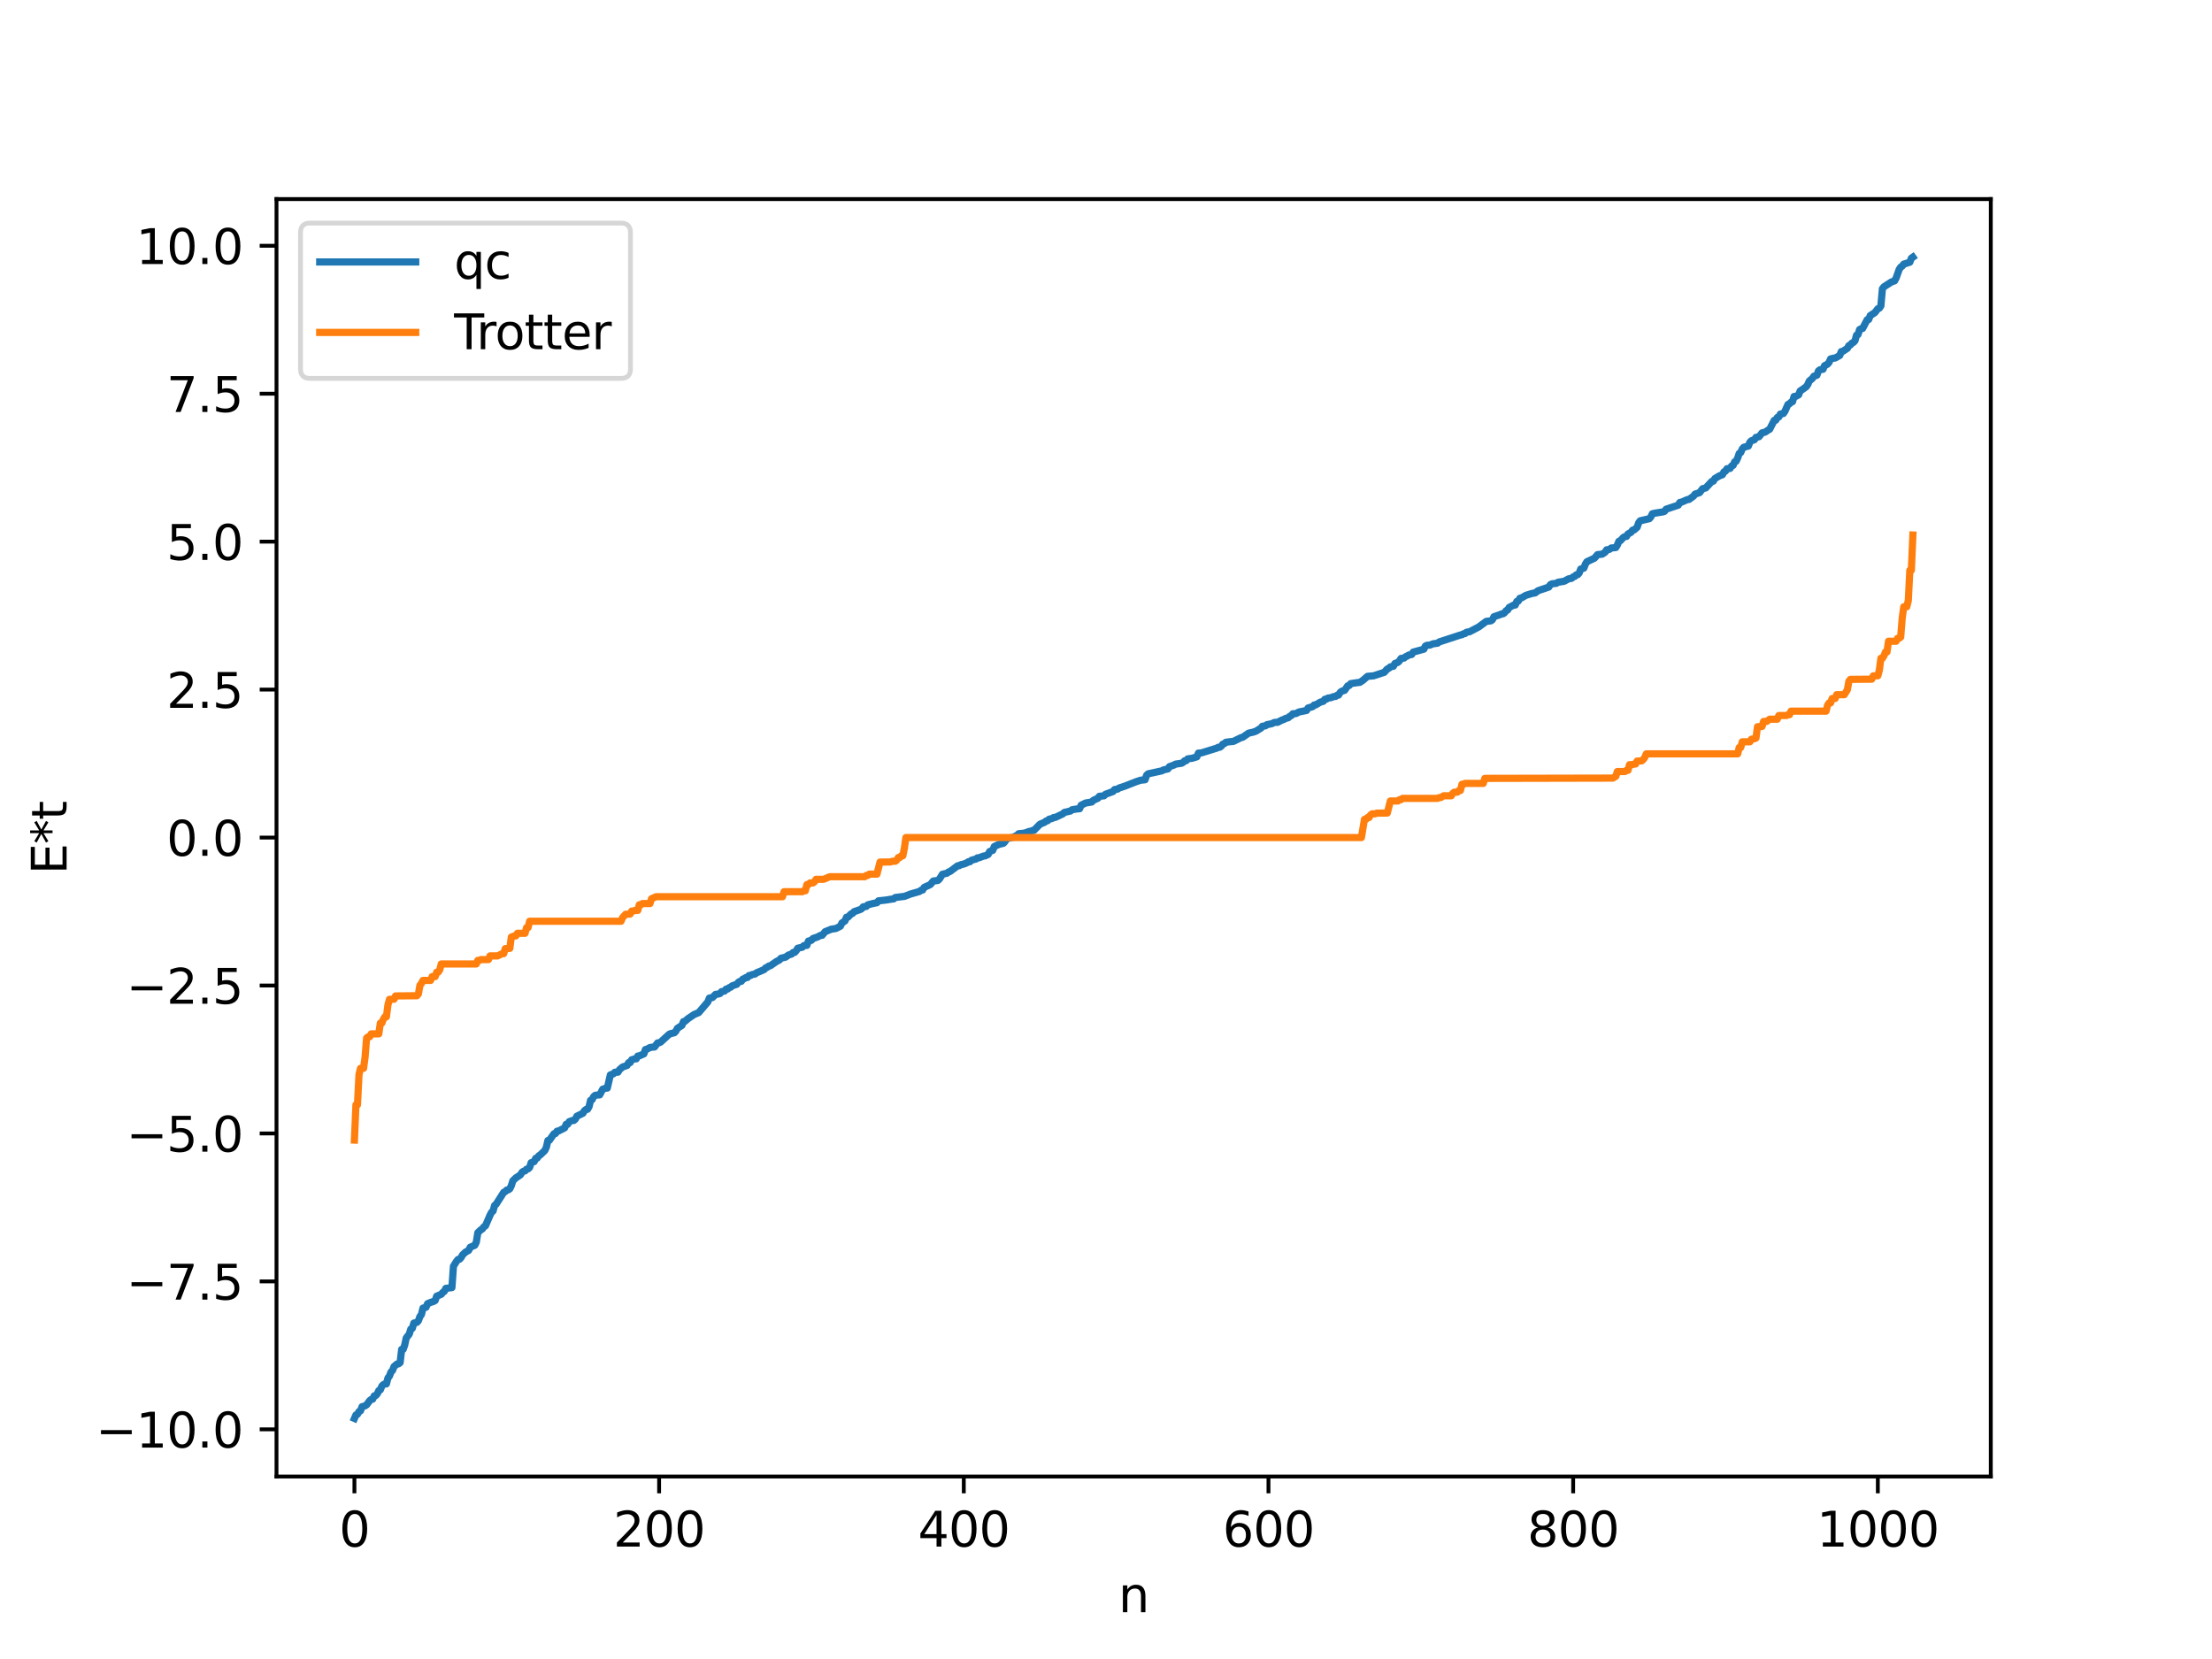 <?xml version="1.0" encoding="utf-8" standalone="no"?>
<!DOCTYPE svg PUBLIC "-//W3C//DTD SVG 1.1//EN"
  "http://www.w3.org/Graphics/SVG/1.1/DTD/svg11.dtd">
<svg xmlns:xlink="http://www.w3.org/1999/xlink" width="460.8pt" height="345.6pt" viewBox="0 0 460.8 345.6" xmlns="http://www.w3.org/2000/svg" version="1.1">
 <defs>
  <style type="text/css">*{stroke-linejoin: round; stroke-linecap: butt}</style>
 </defs>
 <g id="figure_1">
  <g id="patch_1">
   <path d="M 0 345.6 
L 460.8 345.6 
L 460.8 0 
L 0 0 
z
" style="fill: #ffffff"/>
  </g>
  <g id="axes_1">
   <g id="patch_2">
    <path d="M 57.6 307.584 
L 414.72 307.584 
L 414.72 41.472 
L 57.6 41.472 
z
" style="fill: #ffffff"/>
   </g>
   <g id="matplotlib.axis_1">
    <g id="xtick_1">
     <g id="line2d_1">
      <defs>
       <path id="md161b1e026" d="M 0 0 
L 0 3.5 
" style="stroke: #000000; stroke-width: 0.8"/>
      </defs>
      <g>
       <use xlink:href="#md161b1e026" x="73.833" y="307.584" style="stroke: #000000; stroke-width: 0.8"/>
      </g>
     </g>
     <g id="text_1">
      <!-- 0 -->
      <g transform="translate(70.651 322.182) scale(0.1 -0.1)">
       <defs>
        <path id="DejaVuSans-30" d="M 2034 4250 
Q 1547 4250 1301 3770 
Q 1056 3291 1056 2328 
Q 1056 1369 1301 889 
Q 1547 409 2034 409 
Q 2525 409 2770 889 
Q 3016 1369 3016 2328 
Q 3016 3291 2770 3770 
Q 2525 4250 2034 4250 
z
M 2034 4750 
Q 2819 4750 3233 4129 
Q 3647 3509 3647 2328 
Q 3647 1150 3233 529 
Q 2819 -91 2034 -91 
Q 1250 -91 836 529 
Q 422 1150 422 2328 
Q 422 3509 836 4129 
Q 1250 4750 2034 4750 
z
" transform="scale(0.016)"/>
       </defs>
       <use xlink:href="#DejaVuSans-30"/>
      </g>
     </g>
    </g>
    <g id="xtick_2">
     <g id="line2d_2">
      <g>
       <use xlink:href="#md161b1e026" x="137.304" y="307.584" style="stroke: #000000; stroke-width: 0.8"/>
      </g>
     </g>
     <g id="text_2">
      <!-- 200 -->
      <g transform="translate(127.76 322.182) scale(0.1 -0.1)">
       <defs>
        <path id="DejaVuSans-32" d="M 1228 531 
L 3431 531 
L 3431 0 
L 469 0 
L 469 531 
Q 828 903 1448 1529 
Q 2069 2156 2228 2338 
Q 2531 2678 2651 2914 
Q 2772 3150 2772 3378 
Q 2772 3750 2511 3984 
Q 2250 4219 1831 4219 
Q 1534 4219 1204 4116 
Q 875 4013 500 3803 
L 500 4441 
Q 881 4594 1212 4672 
Q 1544 4750 1819 4750 
Q 2544 4750 2975 4387 
Q 3406 4025 3406 3419 
Q 3406 3131 3298 2873 
Q 3191 2616 2906 2266 
Q 2828 2175 2409 1742 
Q 1991 1309 1228 531 
z
" transform="scale(0.016)"/>
       </defs>
       <use xlink:href="#DejaVuSans-32"/>
       <use xlink:href="#DejaVuSans-30" x="63.623"/>
       <use xlink:href="#DejaVuSans-30" x="127.246"/>
      </g>
     </g>
    </g>
    <g id="xtick_3">
     <g id="line2d_3">
      <g>
       <use xlink:href="#md161b1e026" x="200.775" y="307.584" style="stroke: #000000; stroke-width: 0.8"/>
      </g>
     </g>
     <g id="text_3">
      <!-- 400 -->
      <g transform="translate(191.231 322.182) scale(0.1 -0.1)">
       <defs>
        <path id="DejaVuSans-34" d="M 2419 4116 
L 825 1625 
L 2419 1625 
L 2419 4116 
z
M 2253 4666 
L 3047 4666 
L 3047 1625 
L 3713 1625 
L 3713 1100 
L 3047 1100 
L 3047 0 
L 2419 0 
L 2419 1100 
L 313 1100 
L 313 1709 
L 2253 4666 
z
" transform="scale(0.016)"/>
       </defs>
       <use xlink:href="#DejaVuSans-34"/>
       <use xlink:href="#DejaVuSans-30" x="63.623"/>
       <use xlink:href="#DejaVuSans-30" x="127.246"/>
      </g>
     </g>
    </g>
    <g id="xtick_4">
     <g id="line2d_4">
      <g>
       <use xlink:href="#md161b1e026" x="264.246" y="307.584" style="stroke: #000000; stroke-width: 0.8"/>
      </g>
     </g>
     <g id="text_4">
      <!-- 600 -->
      <g transform="translate(254.702 322.182) scale(0.1 -0.1)">
       <defs>
        <path id="DejaVuSans-36" d="M 2113 2584 
Q 1688 2584 1439 2293 
Q 1191 2003 1191 1497 
Q 1191 994 1439 701 
Q 1688 409 2113 409 
Q 2538 409 2786 701 
Q 3034 994 3034 1497 
Q 3034 2003 2786 2293 
Q 2538 2584 2113 2584 
z
M 3366 4563 
L 3366 3988 
Q 3128 4100 2886 4159 
Q 2644 4219 2406 4219 
Q 1781 4219 1451 3797 
Q 1122 3375 1075 2522 
Q 1259 2794 1537 2939 
Q 1816 3084 2150 3084 
Q 2853 3084 3261 2657 
Q 3669 2231 3669 1497 
Q 3669 778 3244 343 
Q 2819 -91 2113 -91 
Q 1303 -91 875 529 
Q 447 1150 447 2328 
Q 447 3434 972 4092 
Q 1497 4750 2381 4750 
Q 2619 4750 2861 4703 
Q 3103 4656 3366 4563 
z
" transform="scale(0.016)"/>
       </defs>
       <use xlink:href="#DejaVuSans-36"/>
       <use xlink:href="#DejaVuSans-30" x="63.623"/>
       <use xlink:href="#DejaVuSans-30" x="127.246"/>
      </g>
     </g>
    </g>
    <g id="xtick_5">
     <g id="line2d_5">
      <g>
       <use xlink:href="#md161b1e026" x="327.717" y="307.584" style="stroke: #000000; stroke-width: 0.8"/>
      </g>
     </g>
     <g id="text_5">
      <!-- 800 -->
      <g transform="translate(318.173 322.182) scale(0.1 -0.1)">
       <defs>
        <path id="DejaVuSans-38" d="M 2034 2216 
Q 1584 2216 1326 1975 
Q 1069 1734 1069 1313 
Q 1069 891 1326 650 
Q 1584 409 2034 409 
Q 2484 409 2743 651 
Q 3003 894 3003 1313 
Q 3003 1734 2745 1975 
Q 2488 2216 2034 2216 
z
M 1403 2484 
Q 997 2584 770 2862 
Q 544 3141 544 3541 
Q 544 4100 942 4425 
Q 1341 4750 2034 4750 
Q 2731 4750 3128 4425 
Q 3525 4100 3525 3541 
Q 3525 3141 3298 2862 
Q 3072 2584 2669 2484 
Q 3125 2378 3379 2068 
Q 3634 1759 3634 1313 
Q 3634 634 3220 271 
Q 2806 -91 2034 -91 
Q 1263 -91 848 271 
Q 434 634 434 1313 
Q 434 1759 690 2068 
Q 947 2378 1403 2484 
z
M 1172 3481 
Q 1172 3119 1398 2916 
Q 1625 2713 2034 2713 
Q 2441 2713 2670 2916 
Q 2900 3119 2900 3481 
Q 2900 3844 2670 4047 
Q 2441 4250 2034 4250 
Q 1625 4250 1398 4047 
Q 1172 3844 1172 3481 
z
" transform="scale(0.016)"/>
       </defs>
       <use xlink:href="#DejaVuSans-38"/>
       <use xlink:href="#DejaVuSans-30" x="63.623"/>
       <use xlink:href="#DejaVuSans-30" x="127.246"/>
      </g>
     </g>
    </g>
    <g id="xtick_6">
     <g id="line2d_6">
      <g>
       <use xlink:href="#md161b1e026" x="391.188" y="307.584" style="stroke: #000000; stroke-width: 0.8"/>
      </g>
     </g>
     <g id="text_6">
      <!-- 1000 -->
      <g transform="translate(378.463 322.182) scale(0.1 -0.1)">
       <defs>
        <path id="DejaVuSans-31" d="M 794 531 
L 1825 531 
L 1825 4091 
L 703 3866 
L 703 4441 
L 1819 4666 
L 2450 4666 
L 2450 531 
L 3481 531 
L 3481 0 
L 794 0 
L 794 531 
z
" transform="scale(0.016)"/>
       </defs>
       <use xlink:href="#DejaVuSans-31"/>
       <use xlink:href="#DejaVuSans-30" x="63.623"/>
       <use xlink:href="#DejaVuSans-30" x="127.246"/>
       <use xlink:href="#DejaVuSans-30" x="190.869"/>
      </g>
     </g>
    </g>
    <g id="text_7">
     <!-- n -->
     <g transform="translate(232.991 335.861) scale(0.1 -0.1)">
      <defs>
       <path id="DejaVuSans-6e" d="M 3513 2113 
L 3513 0 
L 2938 0 
L 2938 2094 
Q 2938 2591 2744 2837 
Q 2550 3084 2163 3084 
Q 1697 3084 1428 2787 
Q 1159 2491 1159 1978 
L 1159 0 
L 581 0 
L 581 3500 
L 1159 3500 
L 1159 2956 
Q 1366 3272 1645 3428 
Q 1925 3584 2291 3584 
Q 2894 3584 3203 3211 
Q 3513 2838 3513 2113 
z
" transform="scale(0.016)"/>
      </defs>
      <use xlink:href="#DejaVuSans-6e"/>
     </g>
    </g>
   </g>
   <g id="matplotlib.axis_2">
    <g id="ytick_1">
     <g id="line2d_7">
      <defs>
       <path id="m2d46cdd63c" d="M 0 0 
L -3.5 0 
" style="stroke: #000000; stroke-width: 0.8"/>
      </defs>
      <g>
       <use xlink:href="#m2d46cdd63c" x="57.6" y="297.755" style="stroke: #000000; stroke-width: 0.8"/>
      </g>
     </g>
     <g id="text_8">
      <!-- −10.0 -->
      <g transform="translate(19.955 301.554) scale(0.1 -0.1)">
       <defs>
        <path id="DejaVuSans-2212" d="M 678 2272 
L 4684 2272 
L 4684 1741 
L 678 1741 
L 678 2272 
z
" transform="scale(0.016)"/>
        <path id="DejaVuSans-2e" d="M 684 794 
L 1344 794 
L 1344 0 
L 684 0 
L 684 794 
z
" transform="scale(0.016)"/>
       </defs>
       <use xlink:href="#DejaVuSans-2212"/>
       <use xlink:href="#DejaVuSans-31" x="83.789"/>
       <use xlink:href="#DejaVuSans-30" x="147.412"/>
       <use xlink:href="#DejaVuSans-2e" x="211.035"/>
       <use xlink:href="#DejaVuSans-30" x="242.822"/>
      </g>
     </g>
    </g>
    <g id="ytick_2">
     <g id="line2d_8">
      <g>
       <use xlink:href="#m2d46cdd63c" x="57.6" y="266.935" style="stroke: #000000; stroke-width: 0.8"/>
      </g>
     </g>
     <g id="text_9">
      <!-- −7.5 -->
      <g transform="translate(26.317 270.735) scale(0.1 -0.1)">
       <defs>
        <path id="DejaVuSans-37" d="M 525 4666 
L 3525 4666 
L 3525 4397 
L 1831 0 
L 1172 0 
L 2766 4134 
L 525 4134 
L 525 4666 
z
" transform="scale(0.016)"/>
        <path id="DejaVuSans-35" d="M 691 4666 
L 3169 4666 
L 3169 4134 
L 1269 4134 
L 1269 2991 
Q 1406 3038 1543 3061 
Q 1681 3084 1819 3084 
Q 2600 3084 3056 2656 
Q 3513 2228 3513 1497 
Q 3513 744 3044 326 
Q 2575 -91 1722 -91 
Q 1428 -91 1123 -41 
Q 819 9 494 109 
L 494 744 
Q 775 591 1075 516 
Q 1375 441 1709 441 
Q 2250 441 2565 725 
Q 2881 1009 2881 1497 
Q 2881 1984 2565 2268 
Q 2250 2553 1709 2553 
Q 1456 2553 1204 2497 
Q 953 2441 691 2322 
L 691 4666 
z
" transform="scale(0.016)"/>
       </defs>
       <use xlink:href="#DejaVuSans-2212"/>
       <use xlink:href="#DejaVuSans-37" x="83.789"/>
       <use xlink:href="#DejaVuSans-2e" x="147.412"/>
       <use xlink:href="#DejaVuSans-35" x="179.199"/>
      </g>
     </g>
    </g>
    <g id="ytick_3">
     <g id="line2d_9">
      <g>
       <use xlink:href="#m2d46cdd63c" x="57.6" y="236.116" style="stroke: #000000; stroke-width: 0.8"/>
      </g>
     </g>
     <g id="text_10">
      <!-- −5.0 -->
      <g transform="translate(26.317 239.915) scale(0.1 -0.1)">
       <use xlink:href="#DejaVuSans-2212"/>
       <use xlink:href="#DejaVuSans-35" x="83.789"/>
       <use xlink:href="#DejaVuSans-2e" x="147.412"/>
       <use xlink:href="#DejaVuSans-30" x="179.199"/>
      </g>
     </g>
    </g>
    <g id="ytick_4">
     <g id="line2d_10">
      <g>
       <use xlink:href="#m2d46cdd63c" x="57.6" y="205.297" style="stroke: #000000; stroke-width: 0.8"/>
      </g>
     </g>
     <g id="text_11">
      <!-- −2.5 -->
      <g transform="translate(26.317 209.096) scale(0.1 -0.1)">
       <use xlink:href="#DejaVuSans-2212"/>
       <use xlink:href="#DejaVuSans-32" x="83.789"/>
       <use xlink:href="#DejaVuSans-2e" x="147.412"/>
       <use xlink:href="#DejaVuSans-35" x="179.199"/>
      </g>
     </g>
    </g>
    <g id="ytick_5">
     <g id="line2d_11">
      <g>
       <use xlink:href="#m2d46cdd63c" x="57.6" y="174.478" style="stroke: #000000; stroke-width: 0.8"/>
      </g>
     </g>
     <g id="text_12">
      <!-- 0.0 -->
      <g transform="translate(34.697 178.277) scale(0.1 -0.1)">
       <use xlink:href="#DejaVuSans-30"/>
       <use xlink:href="#DejaVuSans-2e" x="63.623"/>
       <use xlink:href="#DejaVuSans-30" x="95.41"/>
      </g>
     </g>
    </g>
    <g id="ytick_6">
     <g id="line2d_12">
      <g>
       <use xlink:href="#m2d46cdd63c" x="57.6" y="143.658" style="stroke: #000000; stroke-width: 0.8"/>
      </g>
     </g>
     <g id="text_13">
      <!-- 2.5 -->
      <g transform="translate(34.697 147.458) scale(0.1 -0.1)">
       <use xlink:href="#DejaVuSans-32"/>
       <use xlink:href="#DejaVuSans-2e" x="63.623"/>
       <use xlink:href="#DejaVuSans-35" x="95.41"/>
      </g>
     </g>
    </g>
    <g id="ytick_7">
     <g id="line2d_13">
      <g>
       <use xlink:href="#m2d46cdd63c" x="57.6" y="112.839" style="stroke: #000000; stroke-width: 0.8"/>
      </g>
     </g>
     <g id="text_14">
      <!-- 5.0 -->
      <g transform="translate(34.697 116.638) scale(0.1 -0.1)">
       <use xlink:href="#DejaVuSans-35"/>
       <use xlink:href="#DejaVuSans-2e" x="63.623"/>
       <use xlink:href="#DejaVuSans-30" x="95.41"/>
      </g>
     </g>
    </g>
    <g id="ytick_8">
     <g id="line2d_14">
      <g>
       <use xlink:href="#m2d46cdd63c" x="57.6" y="82.02" style="stroke: #000000; stroke-width: 0.8"/>
      </g>
     </g>
     <g id="text_15">
      <!-- 7.5 -->
      <g transform="translate(34.697 85.819) scale(0.1 -0.1)">
       <use xlink:href="#DejaVuSans-37"/>
       <use xlink:href="#DejaVuSans-2e" x="63.623"/>
       <use xlink:href="#DejaVuSans-35" x="95.41"/>
      </g>
     </g>
    </g>
    <g id="ytick_9">
     <g id="line2d_15">
      <g>
       <use xlink:href="#m2d46cdd63c" x="57.6" y="51.201" style="stroke: #000000; stroke-width: 0.8"/>
      </g>
     </g>
     <g id="text_16">
      <!-- 10.0 -->
      <g transform="translate(28.334 55) scale(0.1 -0.1)">
       <use xlink:href="#DejaVuSans-31"/>
       <use xlink:href="#DejaVuSans-30" x="63.623"/>
       <use xlink:href="#DejaVuSans-2e" x="127.246"/>
       <use xlink:href="#DejaVuSans-30" x="159.033"/>
      </g>
     </g>
    </g>
    <g id="text_17">
     <!-- E*t -->
     <g transform="translate(13.875 182.148) rotate(-90) scale(0.1 -0.1)">
      <defs>
       <path id="DejaVuSans-45" d="M 628 4666 
L 3578 4666 
L 3578 4134 
L 1259 4134 
L 1259 2753 
L 3481 2753 
L 3481 2222 
L 1259 2222 
L 1259 531 
L 3634 531 
L 3634 0 
L 628 0 
L 628 4666 
z
" transform="scale(0.016)"/>
       <path id="DejaVuSans-2a" d="M 3009 3897 
L 1888 3291 
L 3009 2681 
L 2828 2375 
L 1778 3009 
L 1778 1831 
L 1422 1831 
L 1422 3009 
L 372 2375 
L 191 2681 
L 1313 3291 
L 191 3897 
L 372 4206 
L 1422 3572 
L 1422 4750 
L 1778 4750 
L 1778 3572 
L 2828 4206 
L 3009 3897 
z
" transform="scale(0.016)"/>
       <path id="DejaVuSans-74" d="M 1172 4494 
L 1172 3500 
L 2356 3500 
L 2356 3053 
L 1172 3053 
L 1172 1153 
Q 1172 725 1289 603 
Q 1406 481 1766 481 
L 2356 481 
L 2356 0 
L 1766 0 
Q 1100 0 847 248 
Q 594 497 594 1153 
L 594 3053 
L 172 3053 
L 172 3500 
L 594 3500 
L 594 4494 
L 1172 4494 
z
" transform="scale(0.016)"/>
      </defs>
      <use xlink:href="#DejaVuSans-45"/>
      <use xlink:href="#DejaVuSans-2a" x="63.184"/>
      <use xlink:href="#DejaVuSans-74" x="113.184"/>
     </g>
    </g>
   </g>
   <g id="line2d_16">
    <path d="M 73.833 295.488 
L 74.15 294.76 
L 74.467 294.617 
L 74.785 294.057 
L 75.102 293.896 
L 75.42 293.044 
L 76.054 292.86 
L 76.372 292.655 
L 77.006 291.788 
L 77.324 291.536 
L 77.641 291.466 
L 77.958 290.785 
L 78.276 290.719 
L 78.593 290.363 
L 78.91 289.681 
L 79.228 289.53 
L 79.545 288.758 
L 79.862 288.436 
L 80.18 288.289 
L 80.497 288.287 
L 80.815 287.072 
L 81.132 286.654 
L 81.449 285.815 
L 81.767 285.508 
L 82.084 284.671 
L 82.719 284.148 
L 83.036 284.107 
L 83.353 283.854 
L 83.671 281.105 
L 83.988 281.099 
L 84.305 280.209 
L 84.623 278.728 
L 85.258 277.911 
L 85.575 276.881 
L 85.892 276.717 
L 86.21 275.623 
L 86.844 275.477 
L 87.162 275.132 
L 87.479 274.252 
L 87.796 273.842 
L 88.114 272.502 
L 88.748 272.331 
L 89.066 271.582 
L 89.7 271.314 
L 90.335 271.108 
L 90.653 270.921 
L 90.97 270.014 
L 91.922 269.626 
L 92.239 269.235 
L 92.557 269.023 
L 92.874 268.389 
L 94.143 268.232 
L 94.461 263.783 
L 95.096 262.765 
L 95.413 262.373 
L 95.73 262.323 
L 96.048 261.983 
L 96.365 261.411 
L 97 260.822 
L 97.634 260.476 
L 97.952 259.831 
L 98.904 259.415 
L 99.221 258.77 
L 99.539 256.79 
L 100.173 256.189 
L 100.491 256.009 
L 100.808 255.555 
L 101.125 255.372 
L 102.077 253.161 
L 102.395 252.551 
L 102.712 252.274 
L 103.029 251.127 
L 103.347 250.867 
L 104.934 248.38 
L 105.251 248.242 
L 105.568 247.908 
L 105.886 247.868 
L 106.203 247.641 
L 106.52 246.997 
L 106.838 245.981 
L 107.472 245.366 
L 108.107 244.955 
L 108.424 244.731 
L 108.742 244.21 
L 109.059 243.982 
L 109.377 243.924 
L 109.694 243.56 
L 110.011 243.502 
L 110.329 243.197 
L 110.646 242.21 
L 111.281 241.982 
L 111.598 241.294 
L 111.915 241.25 
L 112.233 240.786 
L 112.55 240.583 
L 113.502 239.672 
L 113.82 238.981 
L 114.137 237.587 
L 114.454 237.533 
L 115.406 236.183 
L 115.724 236.132 
L 116.041 235.648 
L 116.358 235.605 
L 117.628 234.954 
L 117.945 234.207 
L 118.262 234.202 
L 118.58 233.662 
L 119.215 233.427 
L 119.532 233.411 
L 119.849 233.147 
L 120.167 232.532 
L 121.436 231.907 
L 121.753 231.379 
L 122.071 231.124 
L 122.388 231.089 
L 122.705 230.561 
L 123.023 229.223 
L 123.34 229.082 
L 123.658 228.459 
L 123.975 228.184 
L 124.61 228.089 
L 124.927 228.085 
L 125.562 226.894 
L 126.196 226.688 
L 126.514 226.667 
L 127.148 223.919 
L 127.783 223.694 
L 128.1 223.363 
L 128.735 223.353 
L 129.053 222.831 
L 129.687 222.281 
L 130.639 221.948 
L 130.957 221.371 
L 131.274 221.359 
L 131.591 220.772 
L 132.226 220.58 
L 132.543 220.577 
L 132.861 219.996 
L 133.178 219.954 
L 134.13 219.543 
L 134.448 218.64 
L 134.765 218.562 
L 135.4 218.215 
L 136.034 218.124 
L 136.352 218.108 
L 136.986 217.258 
L 137.304 217.229 
L 137.621 217.087 
L 139.208 215.632 
L 139.525 215.375 
L 140.477 215.14 
L 140.795 214.814 
L 141.112 214.22 
L 142.064 213.601 
L 142.381 212.816 
L 142.699 212.746 
L 143.334 212.195 
L 144.603 211.339 
L 145.555 210.938 
L 147.459 208.71 
L 147.777 207.913 
L 148.411 207.81 
L 149.046 207.161 
L 149.681 207.063 
L 149.998 206.963 
L 150.315 206.576 
L 150.95 206.449 
L 151.267 206.045 
L 151.585 206.031 
L 151.902 205.743 
L 152.22 205.652 
L 152.537 205.36 
L 153.489 205.045 
L 153.806 204.641 
L 154.124 204.439 
L 154.441 204.424 
L 154.758 203.953 
L 155.076 203.856 
L 155.393 203.633 
L 155.71 203.625 
L 156.028 203.223 
L 156.345 203.213 
L 156.662 203.029 
L 157.297 202.904 
L 157.615 202.64 
L 158.249 202.39 
L 159.201 201.972 
L 159.519 201.61 
L 159.836 201.503 
L 160.153 201.249 
L 160.471 201.185 
L 161.74 200.309 
L 162.375 199.982 
L 162.692 199.619 
L 163.327 199.468 
L 163.644 199.392 
L 164.279 198.944 
L 164.914 198.745 
L 165.231 198.415 
L 165.548 198.399 
L 165.866 198.057 
L 166.183 197.529 
L 167.135 197.325 
L 167.453 196.986 
L 168.087 196.935 
L 168.405 196.045 
L 169.039 195.876 
L 169.357 195.51 
L 170.309 195.189 
L 170.943 194.852 
L 171.261 194.846 
L 171.896 194.086 
L 173.165 193.569 
L 174.117 193.424 
L 175.069 192.945 
L 175.386 192.275 
L 176.021 191.848 
L 176.339 191.078 
L 176.656 191.044 
L 177.291 190.391 
L 177.608 190.275 
L 177.925 189.915 
L 179.195 189.474 
L 179.512 189.309 
L 179.829 188.903 
L 180.464 188.83 
L 180.781 188.493 
L 181.416 188.326 
L 182.051 188.175 
L 182.686 188.052 
L 183.003 187.664 
L 184.59 187.49 
L 185.542 187.331 
L 186.177 187.247 
L 186.494 186.971 
L 187.763 186.805 
L 188.398 186.738 
L 189.033 186.496 
L 189.667 186.247 
L 190.62 185.976 
L 191.572 185.7 
L 191.889 185.445 
L 192.206 185.402 
L 192.524 184.854 
L 193.793 184.281 
L 194.428 183.532 
L 195.38 183.415 
L 195.697 183.124 
L 196.332 182.119 
L 197.284 181.9 
L 197.601 181.644 
L 197.919 181.539 
L 199.505 180.353 
L 199.823 180.339 
L 200.14 180.139 
L 200.775 179.992 
L 201.41 179.742 
L 201.727 179.52 
L 202.044 179.518 
L 202.362 179.214 
L 202.996 179.024 
L 203.314 178.956 
L 203.631 178.701 
L 203.948 178.697 
L 204.9 178.325 
L 205.218 178.296 
L 205.853 177.992 
L 206.17 177.38 
L 206.805 177.146 
L 207.122 176.349 
L 208.074 175.909 
L 209.026 175.673 
L 209.343 175.347 
L 209.661 174.759 
L 210.93 174.431 
L 211.248 174.397 
L 211.565 174.137 
L 211.882 174.029 
L 212.2 173.681 
L 213.152 173.58 
L 213.469 173.54 
L 214.421 173.189 
L 214.739 173.174 
L 215.056 173.009 
L 215.373 172.995 
L 216.643 171.698 
L 217.595 171.304 
L 217.912 171.036 
L 218.229 170.975 
L 218.547 170.656 
L 219.181 170.503 
L 219.499 170.302 
L 219.816 170.29 
L 220.451 170 
L 221.086 169.689 
L 221.403 169.55 
L 221.72 169.239 
L 222.99 168.952 
L 223.307 168.695 
L 223.942 168.58 
L 224.577 168.489 
L 224.894 168.478 
L 225.211 167.747 
L 226.163 167.278 
L 226.798 167.177 
L 227.433 167.072 
L 227.75 166.728 
L 228.702 166.291 
L 229.02 165.884 
L 229.972 165.787 
L 230.289 165.462 
L 231.876 164.88 
L 232.193 164.475 
L 232.828 164.382 
L 233.145 164.148 
L 233.78 163.952 
L 234.415 163.73 
L 236.636 162.859 
L 237.588 162.538 
L 238.54 162.434 
L 238.858 161.496 
L 239.175 161.205 
L 242.031 160.58 
L 242.348 160.399 
L 243.3 160.176 
L 243.618 159.705 
L 244.57 159.369 
L 244.887 159.181 
L 246.157 158.994 
L 246.474 158.81 
L 246.791 158.485 
L 247.109 158.46 
L 247.426 158.089 
L 248.378 157.954 
L 249.33 157.66 
L 249.648 156.887 
L 250.282 156.836 
L 250.917 156.639 
L 253.456 155.859 
L 253.773 155.678 
L 254.091 155.669 
L 254.408 155.455 
L 254.725 155.031 
L 255.043 154.916 
L 255.36 154.636 
L 255.995 154.538 
L 256.947 154.445 
L 258.534 153.657 
L 258.851 153.604 
L 260.12 152.722 
L 261.072 152.517 
L 261.707 152.282 
L 262.342 151.879 
L 262.659 151.7 
L 262.977 151.297 
L 263.611 151.205 
L 263.929 150.962 
L 264.881 150.773 
L 265.515 150.487 
L 266.15 150.469 
L 267.102 149.975 
L 267.42 149.899 
L 267.737 149.689 
L 268.372 149.516 
L 268.689 149.207 
L 269.006 149.066 
L 269.324 148.691 
L 269.958 148.656 
L 270.593 148.32 
L 272.18 148.001 
L 272.497 147.488 
L 273.449 147.206 
L 273.767 146.857 
L 274.084 146.844 
L 275.036 146.275 
L 275.671 146.091 
L 275.988 145.67 
L 276.305 145.645 
L 276.623 145.43 
L 277.258 145.337 
L 277.892 145.092 
L 278.21 145.086 
L 278.527 144.848 
L 278.844 144.801 
L 279.162 144.278 
L 279.479 144.002 
L 280.114 143.807 
L 280.748 142.881 
L 281.066 142.801 
L 281.383 142.407 
L 282.653 142.217 
L 283.287 142.144 
L 283.922 141.723 
L 284.874 140.896 
L 286.143 140.784 
L 288.365 140.057 
L 289 139.353 
L 289.317 139.221 
L 289.634 138.925 
L 290.269 138.798 
L 290.586 138.22 
L 291.221 137.978 
L 291.539 137.66 
L 291.856 137.167 
L 292.491 137.09 
L 292.808 136.797 
L 293.125 136.69 
L 293.443 136.46 
L 294.077 136.341 
L 294.395 135.842 
L 296.616 135.233 
L 296.934 134.588 
L 297.251 134.422 
L 297.886 134.384 
L 298.52 134.118 
L 299.472 133.992 
L 299.79 133.735 
L 304.233 132.279 
L 304.55 132.226 
L 304.867 132.024 
L 305.185 131.981 
L 305.502 131.708 
L 306.137 131.605 
L 308.041 130.608 
L 309.628 129.439 
L 310.58 129.331 
L 310.897 129.103 
L 311.215 128.477 
L 312.484 128.045 
L 312.801 127.89 
L 313.119 127.861 
L 313.436 127.635 
L 313.753 127.218 
L 314.071 127.08 
L 314.388 126.54 
L 315.34 126.045 
L 315.658 126.039 
L 315.975 125.297 
L 316.292 125.21 
L 316.61 124.63 
L 316.927 124.57 
L 317.879 124.017 
L 319.148 123.626 
L 319.783 123.519 
L 320.418 123.051 
L 322.639 122.301 
L 322.957 121.809 
L 323.274 121.627 
L 324.226 121.514 
L 324.543 121.298 
L 325.813 121.098 
L 326.765 120.588 
L 327.4 120.472 
L 327.717 120.176 
L 328.034 120.089 
L 328.352 119.758 
L 328.669 119.71 
L 328.986 119.349 
L 329.304 118.533 
L 329.939 118.36 
L 330.256 117.539 
L 330.573 117.028 
L 332.16 116.281 
L 332.795 115.54 
L 333.747 115.446 
L 334.381 115.038 
L 334.699 114.527 
L 335.016 114.526 
L 335.334 114.407 
L 335.651 114.163 
L 336.603 114.064 
L 336.92 113.554 
L 337.238 112.769 
L 337.555 112.64 
L 338.19 111.948 
L 338.507 111.778 
L 338.824 111.752 
L 339.142 111.231 
L 339.777 110.887 
L 340.094 110.447 
L 340.411 110.391 
L 341.046 109.837 
L 341.363 108.91 
L 341.681 108.49 
L 343.585 108.054 
L 343.902 107.674 
L 344.22 107.023 
L 344.854 106.883 
L 346.441 106.63 
L 346.758 106.515 
L 347.076 106.079 
L 349.615 105.231 
L 349.932 104.678 
L 350.249 104.626 
L 351.519 104.072 
L 351.836 104.049 
L 352.788 103.359 
L 353.105 102.937 
L 354.058 102.625 
L 354.692 101.796 
L 355.327 101.662 
L 356.596 100.292 
L 356.914 100.237 
L 357.231 99.693 
L 358.183 99.128 
L 358.818 98.893 
L 359.135 98.294 
L 359.453 98.144 
L 359.77 97.639 
L 360.405 97.584 
L 360.722 97.08 
L 361.039 96.946 
L 361.357 96.214 
L 361.674 96.076 
L 361.991 95.404 
L 362.309 94.46 
L 362.626 94.266 
L 362.943 93.526 
L 363.261 93.172 
L 363.896 93.006 
L 364.213 92.925 
L 364.53 92.133 
L 364.848 91.814 
L 365.482 91.604 
L 365.8 91.111 
L 366.434 90.977 
L 367.069 90.172 
L 367.704 90.02 
L 368.339 89.592 
L 368.656 89.42 
L 369.608 87.559 
L 369.925 87.534 
L 370.243 86.97 
L 370.56 86.858 
L 370.877 86.258 
L 371.512 86.14 
L 371.829 85.681 
L 372.464 84.26 
L 372.781 84.126 
L 373.099 83.791 
L 373.416 83.679 
L 373.734 82.594 
L 374.051 82.591 
L 374.686 82.254 
L 375.003 81.444 
L 375.638 81.025 
L 376.272 80.559 
L 376.59 80.105 
L 376.907 79.376 
L 377.542 78.848 
L 377.859 78.376 
L 378.494 78.169 
L 378.811 77.282 
L 379.129 77.028 
L 379.763 76.926 
L 380.081 76.188 
L 380.715 75.857 
L 381.033 75.464 
L 381.35 74.763 
L 381.985 74.616 
L 382.302 74.586 
L 383.254 74.045 
L 383.572 73.245 
L 383.889 73.189 
L 384.841 72.566 
L 385.158 71.99 
L 385.476 71.856 
L 385.793 71.473 
L 386.11 71.327 
L 386.428 70.983 
L 386.745 69.83 
L 387.062 69.69 
L 387.38 68.66 
L 387.697 68.48 
L 388.015 68.435 
L 388.967 66.601 
L 389.284 66.561 
L 389.601 65.744 
L 390.553 65.137 
L 391.188 64.32 
L 391.505 64.194 
L 391.823 63.723 
L 392.14 60.151 
L 392.458 59.746 
L 394.044 58.726 
L 394.679 58.507 
L 394.996 57.909 
L 395.631 56.129 
L 395.948 55.646 
L 396.266 55.437 
L 396.583 55.021 
L 397.218 54.828 
L 397.853 54.62 
L 398.17 53.792 
L 398.487 53.568 
L 398.487 53.568 
" clip-path="url(#p5b60e01003)" style="fill: none; stroke: #1f77b4; stroke-width: 1.5; stroke-linecap: square"/>
   </g>
   <g id="line2d_17">
    <path d="M 73.833 237.502 
L 74.15 230.148 
L 74.467 230.148 
L 74.785 223.861 
L 75.102 222.556 
L 75.737 222.556 
L 76.054 220.203 
L 76.372 216.233 
L 76.689 215.989 
L 77.006 215.989 
L 77.324 215.375 
L 78.91 215.375 
L 79.228 213.135 
L 79.545 213.135 
L 79.862 212.324 
L 80.18 211.823 
L 80.497 211.823 
L 80.815 209.346 
L 81.132 208.18 
L 82.084 208.16 
L 82.401 207.47 
L 86.844 207.43 
L 87.162 207.053 
L 87.479 205.258 
L 87.796 204.861 
L 88.114 204.239 
L 89.7 204.239 
L 90.018 203.445 
L 90.653 203.445 
L 90.97 202.523 
L 91.287 202.523 
L 91.605 202.043 
L 91.922 200.807 
L 99.221 200.807 
L 99.539 200.071 
L 99.856 200.071 
L 100.173 199.896 
L 101.76 199.896 
L 102.077 199.133 
L 103.664 199.133 
L 104.616 198.663 
L 104.934 198.663 
L 105.251 197.617 
L 106.203 197.564 
L 106.52 195.202 
L 107.155 194.968 
L 107.472 194.968 
L 107.79 194.424 
L 109.377 194.424 
L 109.694 193.231 
L 110.011 193.231 
L 110.329 191.912 
L 129.37 191.912 
L 129.687 191.162 
L 130.322 190.457 
L 131.274 190.412 
L 131.591 189.799 
L 131.909 189.799 
L 132.226 189.659 
L 132.861 189.659 
L 133.178 188.479 
L 133.496 188.479 
L 133.813 188.232 
L 135.4 188.232 
L 135.717 187.226 
L 136.669 186.805 
L 163.01 186.805 
L 163.327 185.761 
L 167.135 185.761 
L 167.453 185.57 
L 167.77 185.57 
L 168.087 184.277 
L 168.405 184.277 
L 168.722 183.932 
L 169.357 183.932 
L 169.674 183.709 
L 169.991 183.176 
L 171.578 183.176 
L 172.848 182.641 
L 180.147 182.641 
L 180.464 182.366 
L 180.781 182.366 
L 181.099 182.097 
L 182.686 182.097 
L 183.32 179.584 
L 185.542 179.562 
L 185.859 179.416 
L 186.494 179.416 
L 186.811 179.195 
L 187.129 178.643 
L 187.446 178.643 
L 187.763 178.268 
L 188.081 178.268 
L 188.398 176.706 
L 188.715 174.478 
L 283.605 174.478 
L 284.239 170.687 
L 284.557 170.687 
L 284.874 170.313 
L 285.191 170.313 
L 285.509 169.76 
L 285.826 169.54 
L 286.461 169.54 
L 286.778 169.394 
L 289 169.371 
L 289.634 166.859 
L 291.221 166.859 
L 291.539 166.589 
L 291.856 166.589 
L 292.173 166.315 
L 299.472 166.315 
L 299.79 166.155 
L 300.107 166.155 
L 300.742 165.779 
L 302.329 165.779 
L 302.646 165.246 
L 302.963 165.023 
L 303.598 165.023 
L 303.915 164.678 
L 304.233 164.678 
L 304.55 163.385 
L 304.867 163.385 
L 305.185 163.195 
L 308.993 163.195 
L 309.31 162.15 
L 335.968 162.093 
L 336.603 161.73 
L 336.92 160.723 
L 338.507 160.723 
L 338.824 160.476 
L 339.142 160.476 
L 339.459 159.296 
L 340.094 159.296 
L 340.411 159.156 
L 340.729 159.156 
L 341.046 158.543 
L 341.998 158.498 
L 342.315 158.225 
L 342.633 157.793 
L 342.95 157.044 
L 361.991 157.044 
L 362.309 155.725 
L 362.626 155.725 
L 362.943 154.531 
L 364.53 154.531 
L 364.848 153.987 
L 365.482 153.893 
L 365.8 153.754 
L 366.117 151.392 
L 367.069 151.339 
L 367.386 150.292 
L 368.021 150.292 
L 368.656 149.822 
L 370.243 149.822 
L 370.56 149.059 
L 372.147 149.059 
L 372.464 148.885 
L 372.781 148.885 
L 373.099 148.148 
L 380.398 148.148 
L 380.715 146.913 
L 381.033 146.432 
L 381.35 146.432 
L 381.667 145.51 
L 382.302 145.51 
L 382.62 144.716 
L 384.206 144.716 
L 384.841 143.698 
L 385.158 141.903 
L 385.476 141.525 
L 389.919 141.486 
L 390.236 140.796 
L 391.188 140.776 
L 391.505 139.61 
L 391.823 137.133 
L 392.14 137.133 
L 392.458 136.632 
L 392.775 135.821 
L 393.092 135.821 
L 393.41 133.581 
L 394.996 133.581 
L 395.314 132.966 
L 395.631 132.966 
L 395.948 132.723 
L 396.266 128.752 
L 396.583 126.4 
L 397.218 126.4 
L 397.535 125.094 
L 397.853 118.808 
L 398.17 118.808 
L 398.487 111.453 
L 398.487 111.453 
" clip-path="url(#p5b60e01003)" style="fill: none; stroke: #ff7f0e; stroke-width: 1.5; stroke-linecap: square"/>
   </g>
   <g id="patch_3">
    <path d="M 57.6 307.584 
L 57.6 41.472 
" style="fill: none; stroke: #000000; stroke-width: 0.8; stroke-linejoin: miter; stroke-linecap: square"/>
   </g>
   <g id="patch_4">
    <path d="M 414.72 307.584 
L 414.72 41.472 
" style="fill: none; stroke: #000000; stroke-width: 0.8; stroke-linejoin: miter; stroke-linecap: square"/>
   </g>
   <g id="patch_5">
    <path d="M 57.6 307.584 
L 414.72 307.584 
" style="fill: none; stroke: #000000; stroke-width: 0.8; stroke-linejoin: miter; stroke-linecap: square"/>
   </g>
   <g id="patch_6">
    <path d="M 57.6 41.472 
L 414.72 41.472 
" style="fill: none; stroke: #000000; stroke-width: 0.8; stroke-linejoin: miter; stroke-linecap: square"/>
   </g>
   <g id="legend_1">
    <g id="patch_7">
     <path d="M 64.6 78.828 
L 129.342 78.828 
Q 131.342 78.828 131.342 76.828 
L 131.342 48.472 
Q 131.342 46.472 129.342 46.472 
L 64.6 46.472 
Q 62.6 46.472 62.6 48.472 
L 62.6 76.828 
Q 62.6 78.828 64.6 78.828 
z
" style="fill: #ffffff; opacity: 0.8; stroke: #cccccc; stroke-linejoin: miter"/>
    </g>
    <g id="line2d_18">
     <path d="M 66.6 54.57 
L 76.6 54.57 
L 86.6 54.57 
" style="fill: none; stroke: #1f77b4; stroke-width: 1.5; stroke-linecap: square"/>
    </g>
    <g id="text_18">
     <!-- qc -->
     <g transform="translate(94.6 58.07) scale(0.1 -0.1)">
      <defs>
       <path id="DejaVuSans-71" d="M 947 1747 
Q 947 1113 1208 752 
Q 1469 391 1925 391 
Q 2381 391 2643 752 
Q 2906 1113 2906 1747 
Q 2906 2381 2643 2742 
Q 2381 3103 1925 3103 
Q 1469 3103 1208 2742 
Q 947 2381 947 1747 
z
M 2906 525 
Q 2725 213 2448 61 
Q 2172 -91 1784 -91 
Q 1150 -91 751 415 
Q 353 922 353 1747 
Q 353 2572 751 3078 
Q 1150 3584 1784 3584 
Q 2172 3584 2448 3432 
Q 2725 3281 2906 2969 
L 2906 3500 
L 3481 3500 
L 3481 -1331 
L 2906 -1331 
L 2906 525 
z
" transform="scale(0.016)"/>
       <path id="DejaVuSans-63" d="M 3122 3366 
L 3122 2828 
Q 2878 2963 2633 3030 
Q 2388 3097 2138 3097 
Q 1578 3097 1268 2742 
Q 959 2388 959 1747 
Q 959 1106 1268 751 
Q 1578 397 2138 397 
Q 2388 397 2633 464 
Q 2878 531 3122 666 
L 3122 134 
Q 2881 22 2623 -34 
Q 2366 -91 2075 -91 
Q 1284 -91 818 406 
Q 353 903 353 1747 
Q 353 2603 823 3093 
Q 1294 3584 2113 3584 
Q 2378 3584 2631 3529 
Q 2884 3475 3122 3366 
z
" transform="scale(0.016)"/>
      </defs>
      <use xlink:href="#DejaVuSans-71"/>
      <use xlink:href="#DejaVuSans-63" x="63.477"/>
     </g>
    </g>
    <g id="line2d_19">
     <path d="M 66.6 69.249 
L 76.6 69.249 
L 86.6 69.249 
" style="fill: none; stroke: #ff7f0e; stroke-width: 1.5; stroke-linecap: square"/>
    </g>
    <g id="text_19">
     <!-- Trotter -->
     <g transform="translate(94.6 72.749) scale(0.1 -0.1)">
      <defs>
       <path id="DejaVuSans-54" d="M -19 4666 
L 3928 4666 
L 3928 4134 
L 2272 4134 
L 2272 0 
L 1638 0 
L 1638 4134 
L -19 4134 
L -19 4666 
z
" transform="scale(0.016)"/>
       <path id="DejaVuSans-72" d="M 2631 2963 
Q 2534 3019 2420 3045 
Q 2306 3072 2169 3072 
Q 1681 3072 1420 2755 
Q 1159 2438 1159 1844 
L 1159 0 
L 581 0 
L 581 3500 
L 1159 3500 
L 1159 2956 
Q 1341 3275 1631 3429 
Q 1922 3584 2338 3584 
Q 2397 3584 2469 3576 
Q 2541 3569 2628 3553 
L 2631 2963 
z
" transform="scale(0.016)"/>
       <path id="DejaVuSans-6f" d="M 1959 3097 
Q 1497 3097 1228 2736 
Q 959 2375 959 1747 
Q 959 1119 1226 758 
Q 1494 397 1959 397 
Q 2419 397 2687 759 
Q 2956 1122 2956 1747 
Q 2956 2369 2687 2733 
Q 2419 3097 1959 3097 
z
M 1959 3584 
Q 2709 3584 3137 3096 
Q 3566 2609 3566 1747 
Q 3566 888 3137 398 
Q 2709 -91 1959 -91 
Q 1206 -91 779 398 
Q 353 888 353 1747 
Q 353 2609 779 3096 
Q 1206 3584 1959 3584 
z
" transform="scale(0.016)"/>
       <path id="DejaVuSans-65" d="M 3597 1894 
L 3597 1613 
L 953 1613 
Q 991 1019 1311 708 
Q 1631 397 2203 397 
Q 2534 397 2845 478 
Q 3156 559 3463 722 
L 3463 178 
Q 3153 47 2828 -22 
Q 2503 -91 2169 -91 
Q 1331 -91 842 396 
Q 353 884 353 1716 
Q 353 2575 817 3079 
Q 1281 3584 2069 3584 
Q 2775 3584 3186 3129 
Q 3597 2675 3597 1894 
z
M 3022 2063 
Q 3016 2534 2758 2815 
Q 2500 3097 2075 3097 
Q 1594 3097 1305 2825 
Q 1016 2553 972 2059 
L 3022 2063 
z
" transform="scale(0.016)"/>
      </defs>
      <use xlink:href="#DejaVuSans-54"/>
      <use xlink:href="#DejaVuSans-72" x="46.334"/>
      <use xlink:href="#DejaVuSans-6f" x="85.197"/>
      <use xlink:href="#DejaVuSans-74" x="146.379"/>
      <use xlink:href="#DejaVuSans-74" x="185.588"/>
      <use xlink:href="#DejaVuSans-65" x="224.797"/>
      <use xlink:href="#DejaVuSans-72" x="286.32"/>
     </g>
    </g>
   </g>
  </g>
 </g>
 <defs>
  <clipPath id="p5b60e01003">
   <rect x="57.6" y="41.472" width="357.12" height="266.112"/>
  </clipPath>
 </defs>
</svg>
